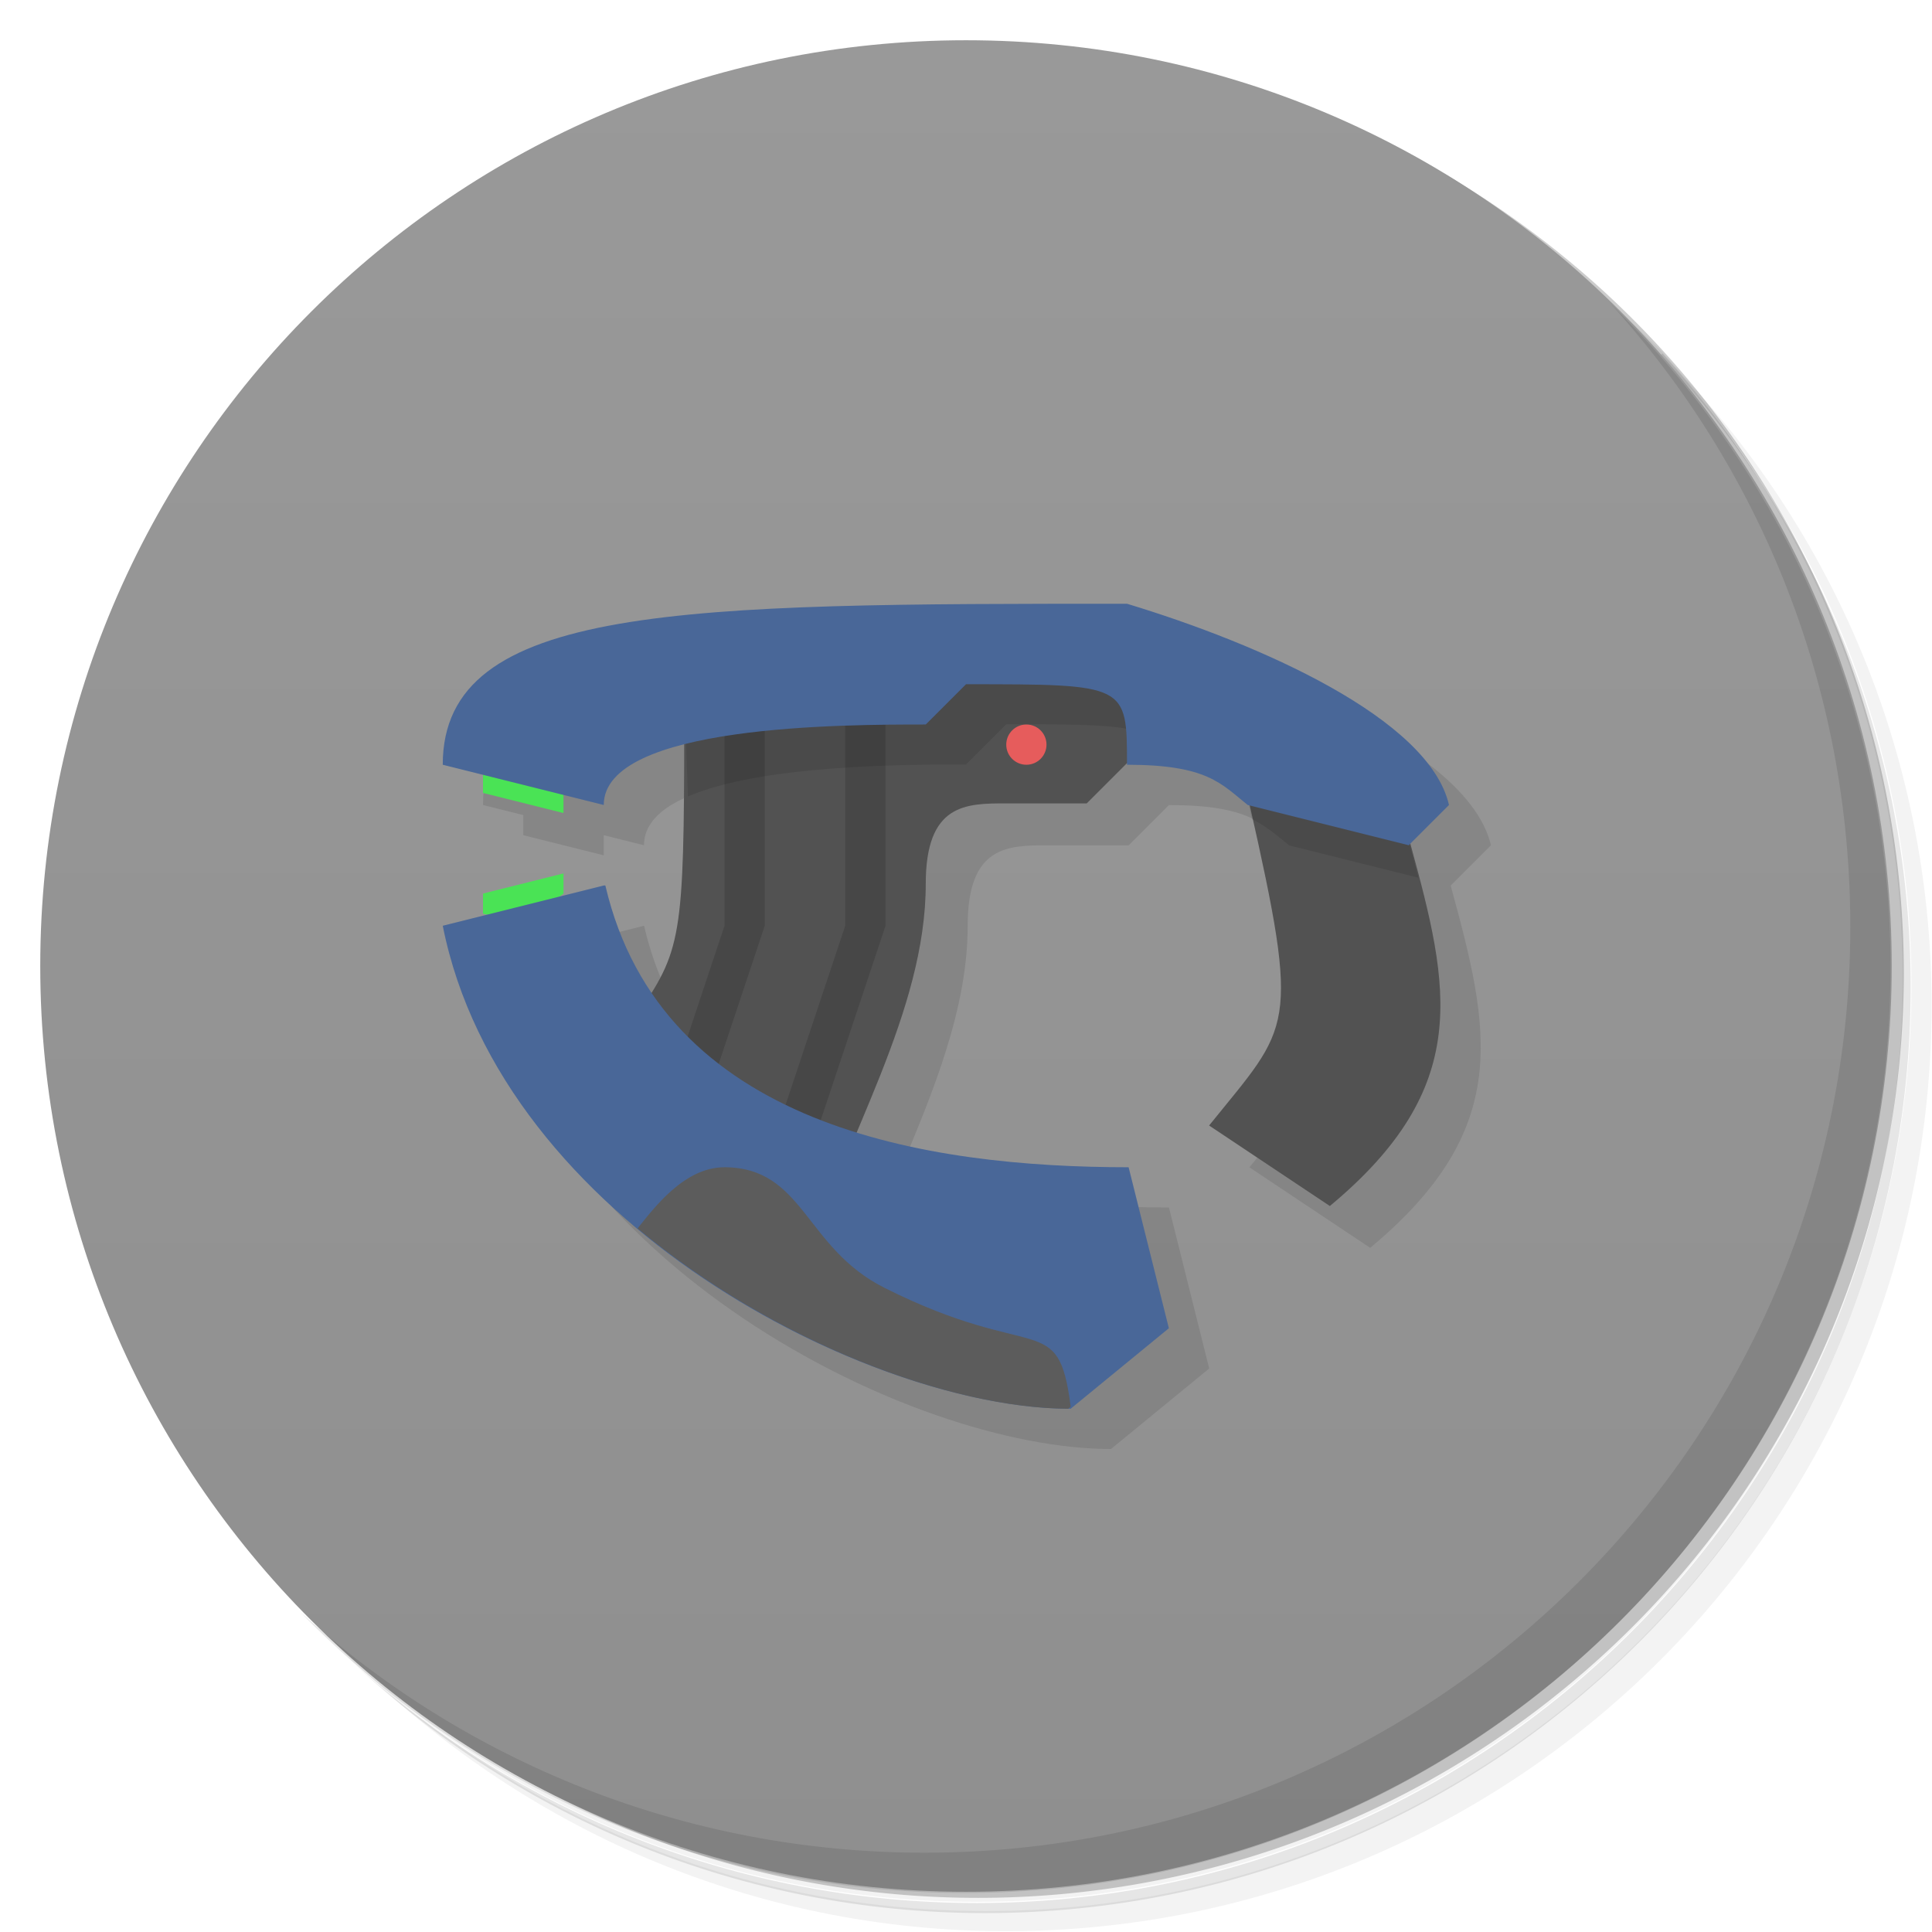 <svg version="1.1" viewBox="0 0 48 48" xmlns="http://www.w3.org/2000/svg">
 <defs>
  <linearGradient id="bg" x1="1" x2="47" gradientTransform="matrix(0 -1 1 0 -1.5e-6 48)" gradientUnits="userSpaceOnUse">
   <stop style="stop-color:#8f8f8f" offset="0"/>
   <stop style="stop-color:#999" offset="1"/>
  </linearGradient>
 </defs>
 <path d="m36.3 5c5.86 4.06 9.69 10.8 9.69 18.5 0 12.4-10.1 22.5-22.5 22.5-7.67 0-14.4-3.83-18.5-9.69 1.04 1.82 2.31 3.5 3.78 4.97 4.08 3.71 9.51 5.97 15.5 5.97 12.7 0 23-10.3 23-23 0-5.95-2.26-11.4-5.97-15.5-1.47-1.48-3.15-2.74-4.97-3.78zm4.97 3.78c3.85 4.11 6.22 9.64 6.22 15.7 0 12.7-10.3 23-23 23-6.08 0-11.6-2.36-15.7-6.22 4.16 4.14 9.88 6.72 16.2 6.72 12.7 0 23-10.3 23-23 0-6.34-2.58-12.1-6.72-16.2z" style="opacity:.05"/>
 <path d="m41.3 8.78c3.71 4.08 5.97 9.51 5.97 15.5 0 12.7-10.3 23-23 23-5.95 0-11.4-2.26-15.5-5.97 4.11 3.85 9.64 6.22 15.7 6.22 12.7 0 23-10.3 23-23 0-6.08-2.36-11.6-6.22-15.7z" style="opacity:.1"/>
 <path d="m31.2 2.38c8.62 3.15 14.8 11.4 14.8 21.1 0 12.4-10.1 22.5-22.5 22.5-9.71 0-18-6.14-21.1-14.8a23 23 0 0 0 44.9-7 23 23 0 0 0-16-21.9z" style="opacity:.2"/>
 <path d="m24 1c12.7 0 23 10.3 23 23s-10.3 23-23 23-23-10.3-23-23 10.3-23 23-23z" style="fill:url(#bg)"/>
 <path d="m29 16c-11 0-17 0-17 4l1 0.25v0.5l2 0.5v-0.5l1 0.25c0-0.749 0.841-1.22 2-1.51-0.007 4.22-0.09 5.05-0.818 6.22-0.528-0.766-0.935-1.66-1.18-2.71l-4 1c1.46 7.36 10.6 12 15.6 12l2.44-2-1-4c-2.12 0-4.53-0.183-6.71-0.848 0.865-2.05 1.71-4.1 1.71-6.15 0-2 1-2 2-2h2l1-1c2 0 2.34 0.474 3 1 1.28 5.67 1.03 5.48-1 8l3 2c3.56-2.96 2.98-5.42 2-9l1-1c-0.494-2.15-4.7-4-8-5z" style="opacity:.1"/>
 <path d="m27.2 15.4-10.2 1.56c0 6 0 6.5-1 8l4 6.5c1-3.19 3-6.33 3-9.5 0-2 1-2 2-2h2l2-2zm5.49 4.27c-0.528 0.002-1.08 0.122-1.65 0.293 1.28 5.67 1.03 5.48-1 8l3 2c3.56-2.96 2.98-5.42 2-9-0.667-0.969-1.47-1.3-2.35-1.29z" style="fill:#525252"/>
 <circle cx="25.5" cy="18.5" r=".5" style="fill:#e65c5c"/>
 <path d="m18 17v6l-1 3v3l2-6v-6zm3 0v6l-2 6v3l3-9v-6z" style="fill:#474747"/>
 <path d="m27.6 16-10.6 0.998s0.056 1.88 0.092 2.79c1.82-0.791 5.44-0.795 6.91-0.795l1-1c2.24 0 3.2 0.013 3.64 0.363zm5.08 3.71c-0.528 0.002-1.08 0.122-1.65 0.293 0.03 0.132 0.048 0.222 0.076 0.348 0.367 0.18 0.616 0.408 0.924 0.652l3.21 0.803c-0.07-0.265-0.137-0.525-0.213-0.803-0.667-0.969-1.47-1.3-2.35-1.29z" style="opacity:.1"/>
 <path d="m12 19.2v0.5l2 0.5v-0.5l-1-0.75zm2 2.5-2 0.5v0.5l1 0.25 1-0.75z" style="fill:#4ae355"/>
 <path d="m28 15c-11 0-17 0-17 4l4 1c0-2 6-2 8-2l1-1c4 0 4 0 4 2 2 0 2.34 0.474 3 1l4 1 1-1c-0.494-2.15-4.7-4-8-5zm-13 7-4 1c1.46 7.36 10.6 12 15.6 12l2.44-2-1-4c-5 0-11.6-1-13-7z" style="fill:#496798"/>
 <path d="m18 29c-1 0-1.75 1.01-2.16 1.52 3.4 2.84 7.78 4.47 10.7 4.48l0.061-0.051c-0.31-2.43-0.869-1.07-4.62-2.95-2-1-2-3-4-3z" style="fill:#5c5c5c"/>
 <path d="m40 7.53c3.71 4.08 5.97 9.51 5.97 15.5 0 12.7-10.3 23-23 23-5.95 0-11.4-2.26-15.5-5.97 4.18 4.29 10 6.97 16.5 6.97 12.7 0 23-10.3 23-23 0-6.46-2.68-12.3-6.97-16.5z" style="opacity:.1"/>
</svg>
